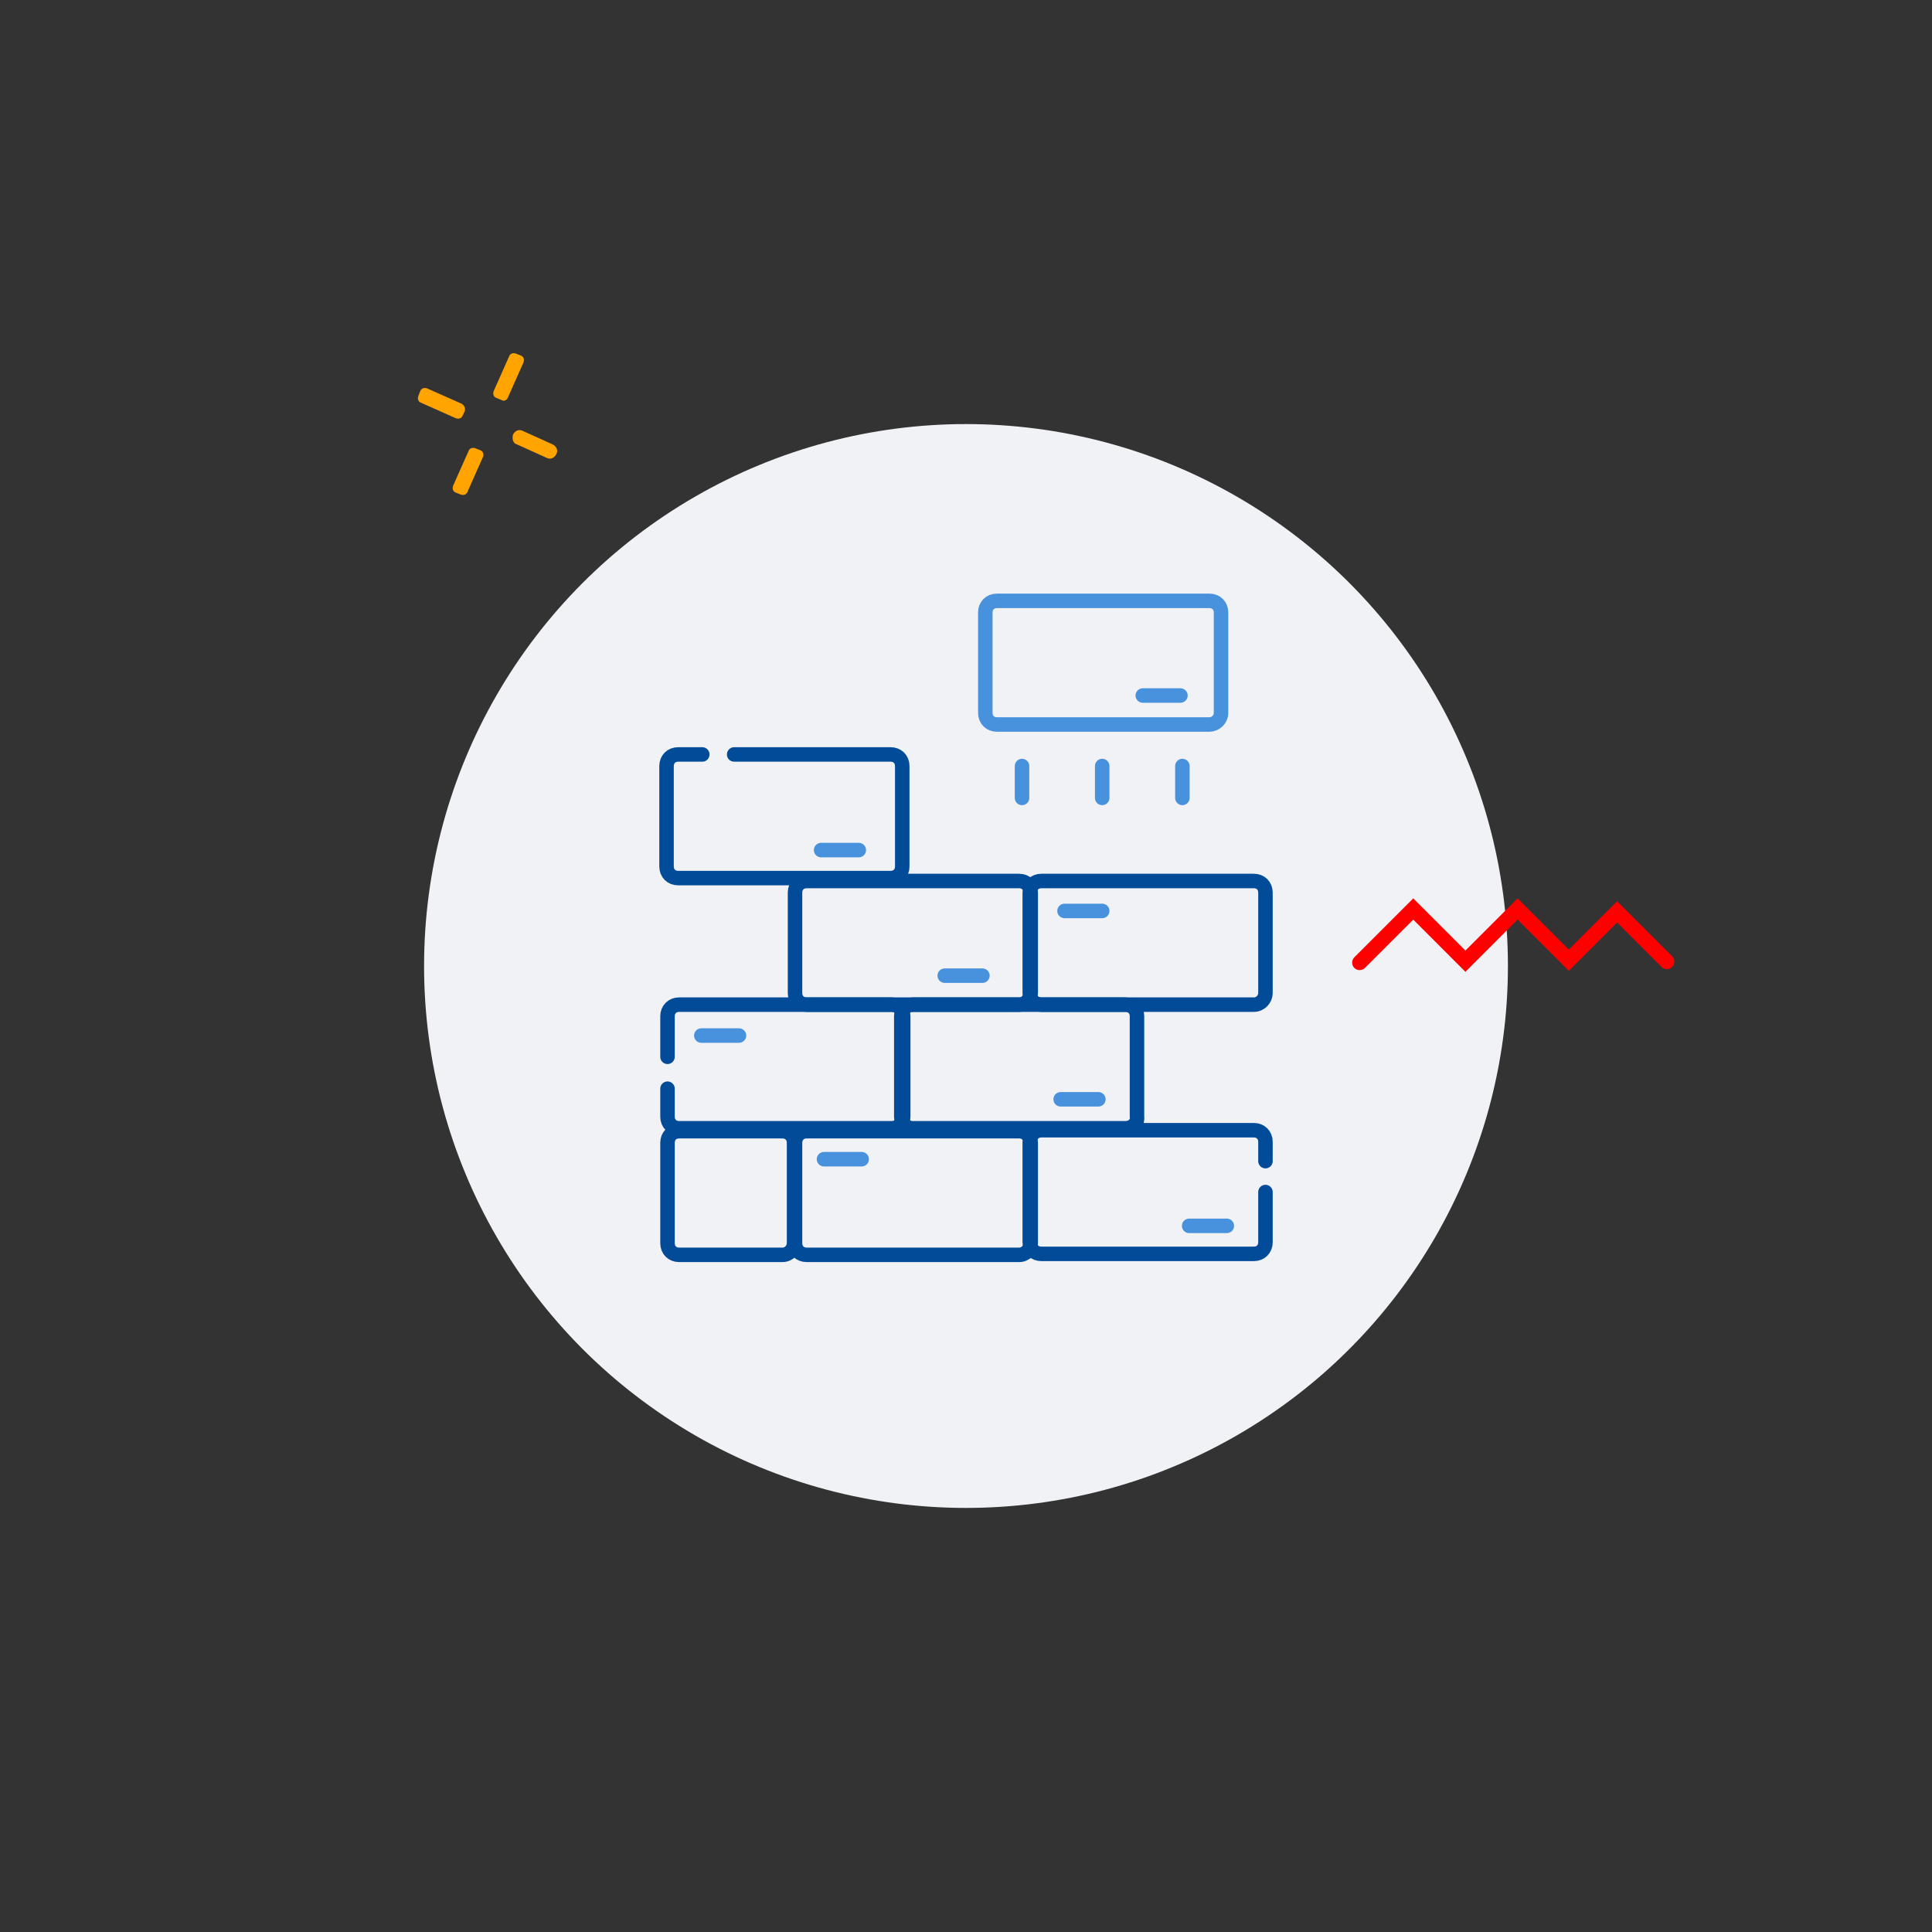 <?xml version="1.0" encoding="utf-8"?>
<!-- Generator: Adobe Illustrator 23.0.2, SVG Export Plug-In . SVG Version: 6.00 Build 0)  -->
<svg version="1.1" id="Calque_1" xmlns="http://www.w3.org/2000/svg" xmlns:xlink="http://www.w3.org/1999/xlink" x="0px" y="0px"
	 viewBox="0 0 200 200" style="enable-background:new 0 0 200 200;" xml:space="preserve">
<rect x="0" y="0" width="200" height="200" fill="#333333" stroke="none"/>
<style type="text/css">
	.st0{opacity:0.15;fill:#2B2E33;}
	.st1{fill:#FFA400;}
	.st2{fill:#4891DC;}
	.st3{fill:#1C1C1C;}
	.st4{fill:none;}
	.st5{fill:#DEE2E5;}
	.st6{fill:#024B98;}
	.st7{fill:#3A3A3A;}
	.st8{fill:#C3C7CB;}
	.st9{fill:#ff0000;}
	.st10{fill:#FFFFFF;}
	.st11{fill:#F0F2F5;}
	.st12{fill:#004B98;}
	.st13{opacity:0.3;fill:#FFFFFF;}
	.st14{fill:#FE4A5D;}
	.st15{fill:none;stroke:#4891DC;stroke-width:1.5;stroke-linecap:round;stroke-miterlimit:10;}
	.st16{fill:none;stroke:#024B98;stroke-width:1.5;stroke-linecap:round;stroke-miterlimit:10;}
	.st17{fill:none;stroke:#4891DC;stroke-width:1.5;stroke-miterlimit:10;}
	.st18{fill:none;stroke:#024B98;stroke-width:1.5;stroke-miterlimit:10;}
	.st19{fill:#A8ADB1;}
	.st20{fill:#43474D;}
	.st21{fill:#00C18C;}
	.st22{fill:#0096AA;}
	.st23{fill:none;stroke:#FFFFFF;stroke-width:1.5;stroke-linecap:round;stroke-miterlimit:10;}
	.st24{fill:none;stroke:#A8ADB1;stroke-width:1.5;stroke-linecap:round;stroke-miterlimit:10;}
	.st25{fill:none;stroke:#A8ADB1;stroke-width:1.5;stroke-miterlimit:10;}
	.st26{fill:none;stroke:#FFFFFF;stroke-width:1.5;stroke-miterlimit:10;}
</style>
<g>
	<circle class="st11" cx="100" cy="100" r="56.1"/>
	<g>
		<path class="st1" d="M51.9,41.4l-0.5-0.2c-0.3-0.1-0.4-0.4-0.3-0.7l1.6-3.6c0.1-0.3,0.4-0.4,0.7-0.3l0.5,0.2
			c0.3,0.1,0.4,0.4,0.3,0.7l-1.6,3.6C52.5,41.4,52.2,41.6,51.9,41.4z"/>
		<path class="st1" d="M53.1,45L53.1,45c0.2-0.4,0.6-0.6,1-0.4l3.1,1.4c0.4,0.2,0.6,0.6,0.4,1l0,0c-0.2,0.4-0.6,0.6-1,0.4l-3.1-1.4
			C53.1,45.9,53,45.4,53.1,45z"/>
		<path class="st1" d="M49.2,46.4l0.5,0.2c0.3,0.1,0.4,0.4,0.3,0.7l-1.6,3.6c-0.1,0.3-0.4,0.4-0.7,0.3L47.2,51
			c-0.3-0.1-0.4-0.4-0.3-0.7l1.6-3.6C48.6,46.4,48.9,46.3,49.2,46.4z"/>
		<path class="st1" d="M48.1,42.6L47.9,43c-0.1,0.3-0.4,0.4-0.7,0.3l-3.6-1.6c-0.3-0.1-0.4-0.4-0.3-0.7l0.2-0.5
			c0.1-0.3,0.4-0.4,0.7-0.3l3.6,1.6C48.1,42,48.2,42.3,48.1,42.6z"/>
	</g>
	<g>
		<path class="st9" d="M151.7,100.6l-5.4-5.4l-5,5c-0.3,0.3-0.8,0.3-1.1,0c-0.3-0.3-0.3-0.8,0-1.1l6.1-6.1l5.4,5.4l5.4-5.4l5.3,5.3
			l5-5l5.7,5.7c0.3,0.3,0.3,0.8,0,1.1c-0.3,0.3-0.8,0.3-1.1,0l-4.6-4.6l-5,5l-5.3-5.3L151.7,100.6z"/>
	</g>
	<g>
		<path class="st16" d="M76,78.1h2.2h4h10c0.7,0,1.2,0.5,1.2,1.2v10.4c0,0.7-0.5,1.2-1.2,1.2h-22c-0.7,0-1.2-0.5-1.2-1.2V79.3
			c0-0.7,0.5-1.2,1.2-1.2h2.5"/>
		<path class="st17" d="M125.2,75h-22c-0.7,0-1.2-0.5-1.2-1.2V63.4c0-0.7,0.5-1.2,1.2-1.2h22c0.7,0,1.2,0.5,1.2,1.2v10.4
			C126.4,74.5,125.8,75,125.2,75z"/>
		<path class="st18" d="M105.5,104h-22c-0.7,0-1.2-0.5-1.2-1.2V92.4c0-0.7,0.5-1.2,1.2-1.2h22c0.7,0,1.2,0.5,1.2,1.2v10.4
			C106.7,103.4,106.2,104,105.5,104z"/>
		<path class="st18" d="M129.8,104h-22c-0.7,0-1.2-0.5-1.2-1.2V92.4c0-0.7,0.5-1.2,1.2-1.2h22c0.7,0,1.2,0.5,1.2,1.2v10.4
			C131,103.4,130.5,104,129.8,104z"/>
		<path class="st16" d="M69.1,109.4v-4.2c0-0.7,0.5-1.2,1.2-1.2h22c0.7,0,1.2,0.5,1.2,1.2v10.4c0,0.7-0.5,1.2-1.2,1.2h-22
			c-0.7,0-1.2-0.5-1.2-1.2v-2.9"/>
		<path class="st18" d="M116.5,116.8h-22c-0.7,0-1.2-0.5-1.2-1.2v-10.4c0-0.7,0.5-1.2,1.2-1.2h22c0.7,0,1.2,0.5,1.2,1.2v10.4
			C117.8,116.3,117.2,116.8,116.5,116.8z"/>
		<path class="st18" d="M105.5,129.9h-22c-0.7,0-1.2-0.5-1.2-1.2v-10.4c0-0.7,0.5-1.2,1.2-1.2h22c0.7,0,1.2,0.5,1.2,1.2v10.4
			C106.7,129.3,106.2,129.9,105.5,129.9z"/>
		<path class="st16" d="M131,123.4v5.2c0,0.7-0.5,1.2-1.2,1.2h-22c-0.7,0-1.2-0.5-1.2-1.2v-10.4c0-0.7,0.5-1.2,1.2-1.2h22
			c0.7,0,1.2,0.5,1.2,1.2v2"/>
		<line class="st15" x1="97.8" y1="101" x2="101.7" y2="101"/>
		<line class="st15" x1="110.2" y1="94.3" x2="114.1" y2="94.3"/>
		<path class="st18" d="M81,129.9H70.3c-0.7,0-1.2-0.5-1.2-1.2v-10.4c0-0.7,0.5-1.2,1.2-1.2H81c0.7,0,1.2,0.5,1.2,1.2v10.4
			C82.2,129.3,81.7,129.9,81,129.9z"/>
		<line class="st15" x1="72.6" y1="107.2" x2="76.5" y2="107.2"/>
		<line class="st15" x1="109.8" y1="113.8" x2="113.7" y2="113.8"/>
		<line class="st15" x1="85.3" y1="120" x2="89.2" y2="120"/>
		<line class="st15" x1="123.1" y1="126.9" x2="127" y2="126.9"/>
		<line class="st15" x1="85" y1="88" x2="88.9" y2="88"/>
		<line class="st15" x1="118.3" y1="72" x2="122.2" y2="72"/>
		<line class="st15" x1="105.8" y1="82.6" x2="105.8" y2="79.3"/>
		<line class="st15" x1="114.1" y1="82.6" x2="114.1" y2="79.3"/>
		<line class="st15" x1="122.4" y1="82.6" x2="122.4" y2="79.3"/>
	</g>
</g>
</svg>

